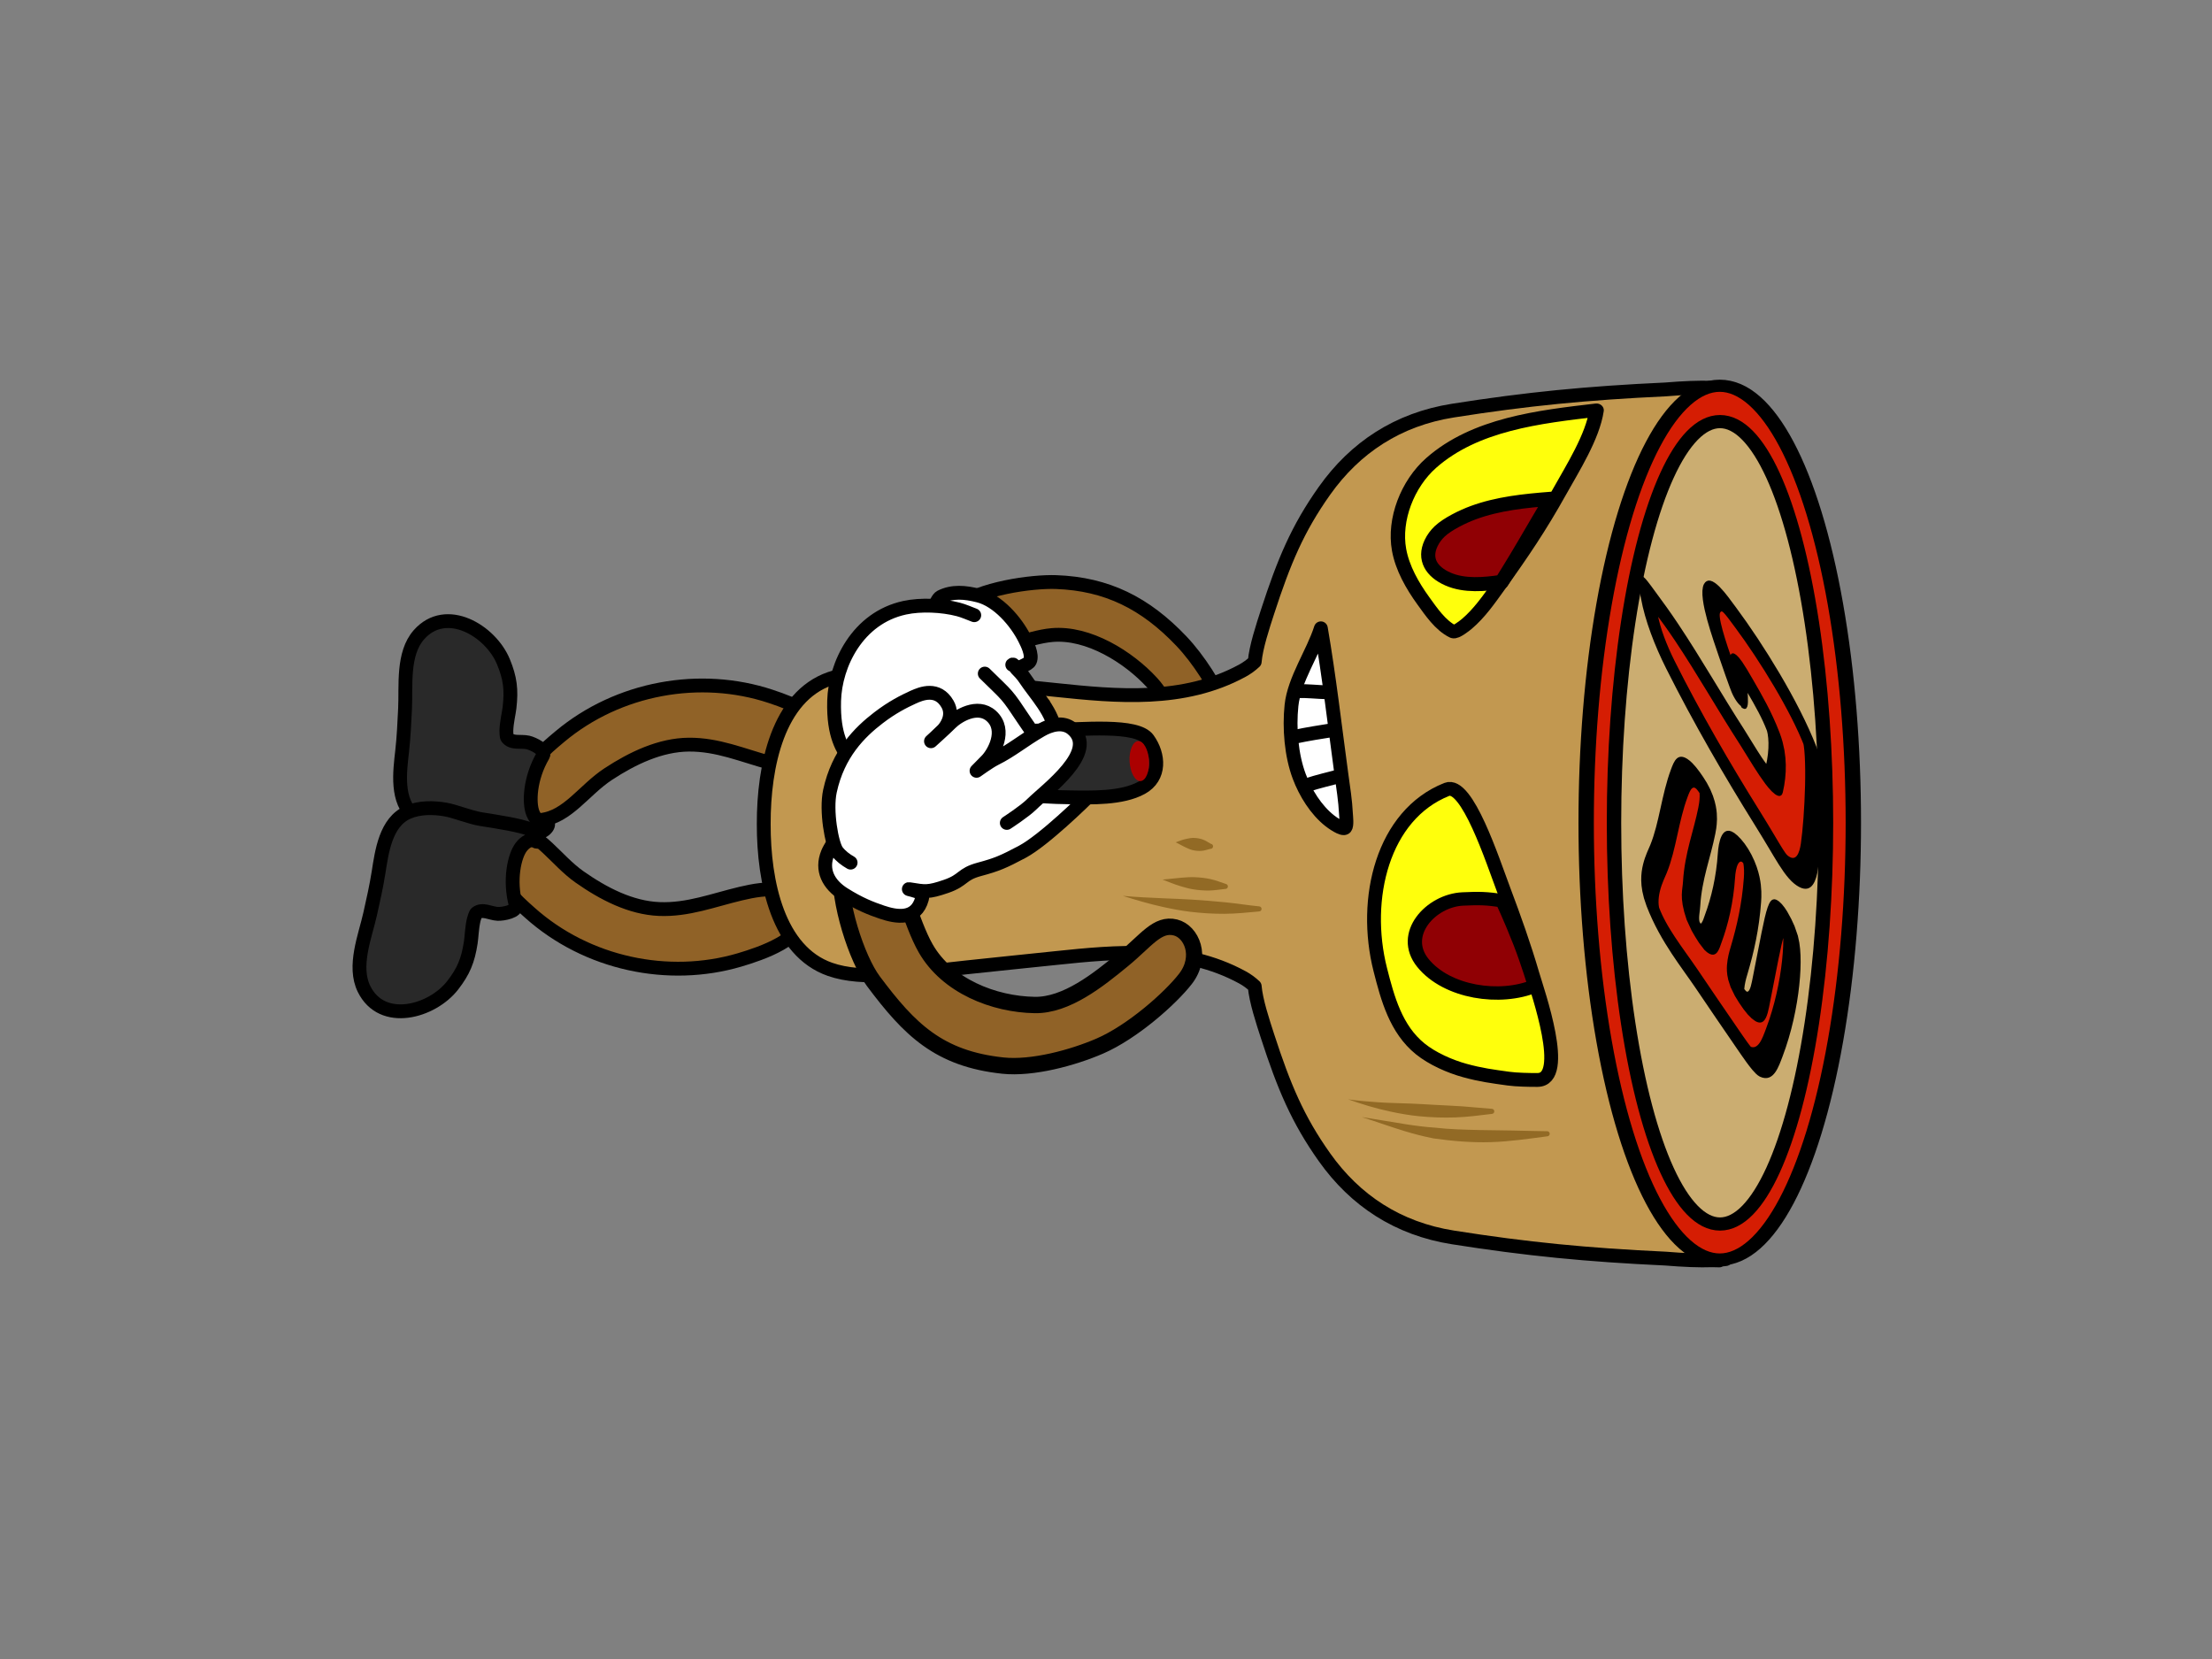 <?xml version="1.0" encoding="UTF-8" standalone="no"?>
<!DOCTYPE svg PUBLIC "-//W3C//DTD SVG 1.1//EN" "http://www.w3.org/Graphics/SVG/1.1/DTD/svg11.dtd">
<svg viewBox="0 0 480 360" version="1.1" xmlns="http://www.w3.org/2000/svg" xmlns:xlink="http://www.w3.org/1999/xlink" xml:space="preserve" xmlns:serif="http://www.serif.com/" style="fill-rule:evenodd;clip-rule:evenodd;stroke-linecap:round;stroke-linejoin:round;stroke-miterlimit:1.5;">
    <rect x="0" y="0" width="480" height="360" fill="#808080" stroke="none"/>
    <g transform="matrix(1,0,0,1,0,-750)">
        <g id="stamp-rolling1" transform="matrix(0.951,0,0,1.059,-0.239,-44.953)">
            <rect x="0.251" y="750.845" width="504.966" height="340.025" style="fill:none;"/>
            <g id="stamp-rolling11" serif:id="stamp-rolling1" transform="matrix(6.44171e-17,0.945,-1.052,5.78348e-17,835.247,211.241)">
                <g id="legs" transform="matrix(-1,0,0,1.104,895.665,-40.7)">
                    <g id="leg" transform="matrix(0.95,0.283,-0.312,0.86,-42.408,294.903)">
                        <g transform="matrix(1,0,0,1,37.248,-2.764)">
                            <path d="M261.243,250.641C254.936,253.785 258.093,259.844 261.239,264.612C264.646,269.776 268.565,274.161 270.46,280.104C272.331,285.972 271.497,292.578 269.844,298.713C268.218,304.754 263.743,309.996 264.956,315.691C265.562,318.535 270.308,318.91 272.584,317.518C277.576,314.464 279.15,310.394 280.847,306.135C286.989,290.722 284.418,272.871 274.867,259.959C271.779,255.786 265.747,248.396 261.243,250.641Z" style="fill:rgb(144,98,39);stroke:black;stroke-width:3px;"/>
                        </g>
                        <g transform="matrix(0.932,-0.361,0.361,0.932,-56.924,118.591)">
                            <path d="M264.339,310.169C264.74,308.793 262.368,309.541 262.064,311.663C261.656,314.506 261.951,318.542 262.184,322.757C262.321,325.218 261.691,328.517 261.796,330.741C261.921,333.397 262.523,336.323 264.118,338.522C267.21,342.786 273.675,342.224 278.227,341.951C281.281,341.768 284.329,341.79 287.386,341.8C292.366,341.816 299.276,343.044 303.584,339.615C310.556,334.066 305.26,324.108 298.677,320.991C295.232,319.36 292.765,318.909 288.809,319.16C287.483,319.244 285.799,319.606 283.826,319.59C283.591,319.589 282.515,319.5 282.321,319.345C280.995,318.286 281.745,316.336 281.475,314.777C281.277,313.631 280.052,310.712 278.817,311.355C273.757,313.989 268.385,313.93 266.214,312.911C265.006,312.343 263.988,311.375 264.339,310.169Z" style="fill:rgb(41,41,41);stroke:black;stroke-width:3px;"/>
                        </g>
                    </g>
                    <g id="leg1" serif:id="leg" transform="matrix(-0.939,0.311,0.343,0.851,321.552,294.604)">
                        <g transform="matrix(1,0,0,1,37.248,-2.764)">
                            <path d="M261.243,250.641C254.936,253.785 258.093,259.844 261.239,264.612C264.646,269.776 268.565,274.161 270.46,280.104C272.331,285.972 271.497,292.578 269.844,298.713C268.218,304.754 263.743,309.996 264.956,315.691C265.562,318.535 270.308,318.91 272.584,317.518C277.576,314.464 279.15,310.394 280.847,306.135C286.989,290.722 284.418,272.871 274.867,259.959C271.779,255.786 265.747,248.396 261.243,250.641Z" style="fill:rgb(144,98,39);stroke:black;stroke-width:3px;"/>
                        </g>
                        <g transform="matrix(0.991,-0.134,0.134,0.991,-0.417,35.623)">
                            <path d="M264.339,310.169C264.74,308.793 262.368,309.541 262.064,311.663C261.656,314.506 261.951,318.542 262.184,322.757C262.321,325.218 261.691,328.517 261.796,330.741C261.921,333.397 262.523,336.323 264.118,338.522C267.21,342.786 273.675,342.224 278.227,341.951C281.281,341.768 284.329,341.79 287.386,341.8C292.366,341.816 299.276,343.044 303.584,339.615C310.556,334.066 305.26,324.108 298.677,320.991C295.232,319.36 292.765,318.909 288.809,319.16C287.483,319.244 285.799,319.606 283.826,319.59C283.591,319.589 282.515,319.5 282.321,319.345C280.995,318.286 281.745,316.336 281.475,314.777C281.277,313.631 280.052,310.712 278.817,311.355C273.757,313.989 268.385,313.93 266.214,312.911C265.006,312.343 263.988,311.375 264.339,310.169Z" style="fill:rgb(41,41,41);stroke:black;stroke-width:3px;"/>
                        </g>
                    </g>
                </g>
                <g id="right-arm" transform="matrix(-0.118,-0.993,-0.993,0.118,940.507,716.975)">
                    <path d="M212.641,171.32C204.268,169.598 204.639,190.591 198.085,199.691C193.688,205.795 185.675,212.259 177.749,212.498C172.205,212.665 165.823,210.059 160.386,211.413C156.637,212.347 154.263,218.61 157.941,221.01C163.191,224.434 174.895,224.596 179.974,223.806C190.895,222.109 198.666,216.972 205.452,207.902C208.751,203.492 211.671,197.306 213.283,192.079C214.742,187.347 217.046,180.956 216.193,176.447C215.73,174.003 215.145,171.835 212.641,171.32Z" style="fill:rgb(144,98,39);stroke:black;stroke-width:3px;"/>
                </g>
                <g id="body" transform="matrix(1,0,0,1,490.188,357.365)">
                    <g transform="matrix(1,0,0,1,113.675,-363.365)">
                        <path d="M145.629,426.103L239.972,425.415C240.037,425.844 240.089,426.306 240.131,426.797L240.258,426.798C240.247,427.307 240.235,427.811 240.223,428.316C240.333,431.126 240.176,434.643 239.863,438.454C239.072,455.502 237.792,468.577 235.269,484.578C233.386,496.523 227.274,505.776 217.908,512.427C209.655,518.286 202.538,521.243 191.676,524.78C188.482,525.819 183.951,527.313 180.816,527.576C180.078,528.36 179.424,529.245 178.876,530.251C171.923,543.008 173.319,557.603 174.697,570.747C175.379,577.249 175.998,583.454 176.729,590.235C178.076,602.725 179.639,612.544 177.145,619.684C173.217,630.934 158.278,634.1 145.629,634.067C132.98,634.1 118.041,630.934 114.112,619.684C111.619,612.544 113.182,602.725 114.529,590.235C115.259,583.454 115.879,577.249 116.56,570.747C117.939,557.603 119.335,543.008 112.382,530.251C111.834,529.245 111.18,528.36 110.442,527.576C107.307,527.313 102.776,525.819 99.582,524.78C88.72,521.243 81.603,518.286 73.35,512.427C63.984,505.776 57.872,496.523 55.989,484.578C53.466,468.577 52.186,455.502 51.395,438.454C51.082,434.643 50.925,431.126 51.035,428.316C51.023,427.811 51.011,427.307 51,426.798L51.127,426.797C51.169,426.306 51.221,425.844 51.286,425.415L145.629,426.103Z" style="fill:rgb(194,152,80);stroke:black;stroke-width:3px;"/>
                    </g>
                    <g transform="matrix(1.041,0,0,1.317,31.027,-19.627)">
                        <ellipse cx="219" cy="63" rx="91" ry="22" style="fill:rgb(213,29,3);stroke:black;stroke-width:2.53px;"/>
                    </g>
                    <g transform="matrix(0.956,0,0,1.045,49.678,-2.545)">
                        <ellipse cx="219" cy="63" rx="91" ry="22" style="fill:rgb(203,173,113);stroke:black;stroke-width:2.99px;"/>
                    </g>
                    <g transform="matrix(0.995,0.102,-0.102,0.995,41.73,-23.889)">
                        <path d="M253.233,162.141C253.245,164.58 253.096,167.04 253.104,169.561C253.112,172.002 253.178,174.466 253.27,176.93C253.345,178.907 253.494,180.868 253.603,182.831C253.773,185.867 253.965,188.821 253.979,191.752C254.581,188.862 255.133,185.928 255.482,182.886C255.71,180.904 255.89,178.912 255.925,176.903C255.968,174.399 255.868,171.888 255.603,169.424C255.331,166.89 254.805,164.451 254.333,162.032C254.303,161.729 254.033,161.507 253.729,161.537C253.425,161.567 253.203,161.838 253.233,162.141Z" style="fill:rgb(146,106,37);"/>
                    </g>
                    <g transform="matrix(0.995,0.102,-0.102,0.995,42.466,-24.035)">
                        <path d="M248.412,170.06C248.173,171.154 247.838,172.252 247.705,173.498C247.586,174.61 247.576,175.771 247.65,176.923C247.709,177.855 247.877,178.75 248.037,179.65C248.303,181.138 248.645,182.449 248.877,183.764C249.242,182.469 249.631,181.158 249.917,179.662C250.09,178.756 250.253,177.851 250.304,176.91C250.367,175.758 250.338,174.597 250.208,173.486C250.063,172.252 249.724,171.166 249.517,170.075C249.522,169.77 249.277,169.519 248.972,169.515C248.667,169.511 248.416,169.755 248.412,170.06Z" style="fill:rgb(146,106,37);"/>
                    </g>
                    <g transform="matrix(0.995,0.102,-0.102,0.995,42.466,-24.035)">
                        <path d="M240.092,174.143C239.862,174.744 239.516,175.259 239.338,176.008C239.195,176.611 239.146,177.271 239.194,177.918C239.236,178.471 239.385,178.961 239.55,179.473C239.85,180.402 240.19,181.05 240.556,181.764C240.792,181.018 241.124,180.389 241.43,179.488C241.598,178.993 241.776,178.53 241.848,177.997C241.934,177.361 241.936,176.706 241.839,176.101C241.715,175.327 241.414,174.776 241.197,174.159C241.201,173.854 240.957,173.603 240.652,173.599C240.347,173.594 240.096,173.838 240.092,174.143Z" style="fill:rgb(146,106,37);"/>
                    </g>
                    <g transform="matrix(1,0,0,0.587,16.041,95.847)">
                        <path d="M216.215,192.9C215.818,198.302 215.267,203.266 214.998,208.322C214.726,213.43 214.647,218.573 214.906,224.051C215.092,227.998 215.503,232.101 216.132,236.506C216.909,241.942 218.081,247.727 219.657,254.294C218.408,244.825 217.952,236.971 217.723,229.868C217.65,227.602 217.596,225.426 217.546,223.303C217.419,217.94 217.479,212.942 217.497,207.91C217.514,203.045 217.411,198.204 217.319,192.99C217.334,192.471 217.098,192.03 216.793,192.005C216.489,191.981 216.23,192.382 216.215,192.9Z" style="fill:rgb(146,106,37);"/>
                    </g>
                    <g transform="matrix(0.999,-0.043,0.043,0.999,1.426,10.483)">
                        <path d="M228.319,215.862C227.882,217.641 227.445,219.4 227.273,221.249C227.106,223.054 227.126,224.889 227.287,226.706C227.416,228.16 227.686,229.585 227.995,231.008C228.466,233.176 229.097,235.224 229.726,237.306C229.719,235.148 229.82,233.028 229.867,230.828C229.897,229.406 229.956,227.997 229.938,226.571C229.916,224.809 229.865,223.05 229.776,221.301C229.683,219.5 229.45,217.763 229.418,215.984C229.452,215.681 229.233,215.408 228.93,215.374C228.627,215.34 228.353,215.559 228.319,215.862Z" style="fill:rgb(146,106,37);"/>
                    </g>
                    <g transform="matrix(1,0,0,1,26.091,-0.828)">
                        <path d="M299.826,101.641C299.812,104.072 299.71,106.516 299.677,108.994C299.644,111.422 299.624,113.858 299.569,116.289C299.496,119.539 299.417,122.775 299.051,125.945C298.915,128.072 298.635,130.161 298.313,132.258C297.823,135.453 297.24,138.606 296.762,141.81C297.734,138.712 298.84,135.693 299.784,132.594C300.421,130.504 300.962,128.402 301.387,126.249C301.955,122.194 302.324,118.024 302.197,113.85C302.071,109.7 301.459,105.593 300.929,101.563C300.907,101.259 300.643,101.029 300.339,101.05C300.034,101.072 299.805,101.336 299.826,101.641Z" style="fill:rgb(146,106,37);"/>
                    </g>
                    <g transform="matrix(1,0,0,1,26.271,0.319)">
                        <path d="M294.788,112.49C294.647,114.567 294.403,116.629 294.26,118.74C294.121,120.802 294.037,122.875 293.923,124.952C293.832,126.604 293.723,128.257 293.657,129.91C293.557,132.418 293.531,134.899 293.354,137.383C293.203,139.494 293.024,141.56 292.733,143.632C293.789,140.656 294.707,137.643 295.377,134.508C295.82,132.44 296.188,130.355 296.396,128.242C296.655,125.613 296.744,122.96 296.654,120.332C296.562,117.665 296.199,115.06 295.893,112.459C295.885,112.154 295.63,111.914 295.325,111.922C295.02,111.931 294.78,112.185 294.788,112.49Z" style="fill:rgb(146,106,37);"/>
                    </g>
                </g>
                <g id="stamp" transform="matrix(1,0,-0.356,1.014,148.578,-6.47)">
                    <g transform="matrix(0.997,0.079,-0.928,0.866,585.05,350.269)">
                        <path d="M182.542,42.968C178.88,47.169 177.476,55.434 177.794,61.859C177.918,64.357 177.793,66.6 180.596,67.422C183.595,68.3 187.007,64.949 188.998,63.182C189.209,62.995 192.384,60.109 192.28,59.914C191.902,59.204 187.622,60.614 187.068,60.145C186.735,59.864 187.307,57.822 187.405,57.43C187.962,55.206 188.53,53.127 190.062,51.443C191.256,50.131 194.669,49.764 199.253,50.335C201.718,50.642 200.174,56.04 199.929,58.22C199.287,63.925 197.846,68.87 197.426,74.606C197.287,76.502 197.327,78.196 197.417,80.095C197.423,80.221 197.462,82.016 197.585,82.026C197.96,82.057 199.563,81.293 199.909,81.158C202.581,80.12 204.521,77.953 205.666,75.444C208.82,68.534 210.72,60.847 211.864,53.489C212.763,47.713 213.909,46.431 212.164,44.15C210.478,41.948 207.337,41.307 204.788,41.162C198.258,40.791 184.008,41.286 182.542,42.968Z" style="fill:rgb(213,29,3);stroke:black;stroke-width:4.26px;"/>
                    </g>
                    <g transform="matrix(0.997,0.079,-0.928,0.866,585.05,350.269)">
                        <path d="M224.777,44.39C222.555,47.62 226.988,47.511 244.917,49.326C248.596,49.699 252.865,49.871 251.78,54.625C251.488,55.905 246.396,54.959 245.344,54.785C239.522,53.822 233.574,53.088 227.662,53.148C225.235,53.173 221.749,53.577 222.963,56.67C223.886,59.024 228.009,59.391 230.051,59.354C235.352,59.259 241.157,60.003 246.576,61.138C248.02,61.44 250.698,61.778 251.211,63.357C251.325,63.708 250.99,65.4 250.777,65.597C249.265,66.989 247.641,66.493 245.546,66.542C239.631,66.681 232.587,65.105 226.679,64.519C225.65,64.417 221.513,63.969 221.143,65.669C220.975,66.44 220.996,67.457 221.217,68.088C221.977,70.258 224.579,70.802 226.88,71.288C234.565,72.91 240.625,72.849 247.952,74.503C250.277,75.027 257.201,77.081 259.179,74.87C261.739,72.008 261.048,67.525 261.229,63.949C261.394,60.69 261.633,56.826 261.717,53.564C261.74,52.695 261.932,50.174 261.345,49.453C259.283,46.923 255.053,46.166 252.05,45.524C237.715,42.46 225.929,42.715 224.777,44.39Z" style="fill:rgb(213,29,3);stroke:black;stroke-width:4.26px;"/>
                    </g>
                </g>
                <g id="left-arm" transform="matrix(1.047,-0.559,0.549,1.027,472.277,475.042)">
                    <path d="M197.33,169.474C195.061,172.063 196.93,175.387 198.013,180.942C199.144,186.74 200.524,194.216 197.71,199.379C194.078,206.041 187.114,212.09 179.188,212.33C173.643,212.497 165.823,210.059 160.386,211.413C156.637,212.347 155.127,216.766 158.805,219.166C164.055,222.59 174.895,224.596 179.974,223.806C190.895,222.109 198.105,219.841 204.712,209.949C207.771,205.369 209.486,197.749 209.929,192.3C210.469,185.661 208.305,176.484 206.483,172.332C204.385,167.55 199.358,167.16 197.33,169.474Z" style="fill:rgb(144,98,39);stroke:black;stroke-width:3px;"/>
                </g>
                <g id="hands" transform="matrix(1,0,0,1,477.292,4.44089e-16)">
                    <g transform="matrix(1,0,0,1,-333.169,0)">
                        <path d="M572.09,573.648C571.392,572.944 570.868,570.709 570.031,570.324C568.673,569.699 566.216,570.955 565.248,571.439C561.484,573.321 556.905,577.249 555.828,581.522C555.107,584.385 554.844,587.156 556.123,589.693C556.422,590.287 557.714,590.785 558.326,591.091C558.609,591.232 559.63,591.533 559.43,591.533" style="fill:white;stroke:black;stroke-width:3px;"/>
                    </g>
                    <g transform="matrix(1,0,0,1,-333.169,0)">
                        <path d="M560.093,582.406C559.665,583.555 559.149,584.678 558.841,585.865C557.941,589.338 557.711,593.956 558.473,597.489C560.682,607.733 570.809,612.581 578.644,612.799C586.473,613.016 589.125,610.838 591.525,609.413C593.128,608.46 594.06,606.028 594.979,604.555C596.28,602.47 598.008,600.624 598.997,598.374C604.27,586.376 601.837,569.326 587.622,565.11C583.201,563.799 578.386,568.164 575.256,570.409C573.328,571.792 573.312,571.634 571.648,573.279C571.364,573.56 570.555,573.881 570.838,574.163" style="fill:white;stroke:black;stroke-width:3px;"/>
                    </g>
                    <g transform="matrix(1,0,0,1,-333.169,0)">
                        <path d="M592.571,561.301C592.571,558.679 595.821,554.093 598.735,556.966C600.305,558.514 608.913,567.323 611.39,571.98C613.557,576.054 614.179,577.506 615.193,581.287C616.261,585.266 617.54,584.579 618.894,588.522C620.232,592.42 620.051,593.095 619.509,596.422C619.367,597.3 619.875,594.616 620.422,593.914C620.665,593.603 621.214,593.646 621.594,593.751C626.291,595.05 625.551,599.298 624.47,602.473C623.678,604.8 622.739,607.256 620.576,610.698C618.498,614.004 615.362,615.712 611.627,614.172C610.408,613.669 609.357,612.767 608.093,612.393C601.285,610.381 593.918,610.085 588.939,604.409C586.626,601.773 584.146,599.263 582.09,596.422C581.526,595.643 580.216,593.684 581.178,593.684" style="fill:white;stroke:black;stroke-width:3px;"/>
                    </g>
                    <g transform="matrix(0.932,-0.362,0.362,0.932,8.896,461.41)">
                        <g transform="matrix(1,0,0,1,37.796,5.996)">
                            <path d="M160.369,160.376C156.416,161.404 153.317,172.566 150.479,180.512C148.525,185.982 145.934,193.07 153.426,194.874C157.224,195.788 159.482,193.448 161.126,190.817C163.08,187.688 164.536,184.296 165.915,180.891C167.734,176.4 170.342,170.311 169.691,165.461C169.062,160.768 164.415,159.324 160.369,160.376Z" style="fill:rgb(43,43,43);stroke:black;stroke-width:3px;"/>
                        </g>
                        <g transform="matrix(1.108,0.356,-0.306,0.952,69.977,-47.166)">
                            <ellipse cx="164.986" cy="166.249" rx="3.732" ry="2.107" style="fill:rgb(171,0,0);"/>
                        </g>
                    </g>
                    <g transform="matrix(1,0,0,1,-333.169,0)">
                        <path d="M572.753,580.125C577.979,574.816 576.832,575.591 583.056,571.439C585.849,569.577 586.84,568.594 590.051,567.465C590.899,567.167 594.351,566.171 595.874,566.337C599.579,566.741 601.313,570.48 599.723,573.727C598.095,577.054 593.795,580.376 591.009,582.848C590.684,583.136 591.585,582.198 591.892,581.891C592.516,581.265 593.134,580.63 593.801,580.05C595.523,578.554 599.492,576.145 600.723,579.683C602.204,583.941 599.744,588.132 596.893,591.091C595.858,592.165 594.809,593.235 593.653,594.177C593.204,594.544 592.113,594.407 592.113,594.987C592.113,595.537 593.155,594.629 593.653,594.398C594.194,594.148 594.656,593.722 595.225,593.545C597.37,592.878 599.146,594.772 599.324,596.901C599.523,599.285 597.047,602.358 595.642,603.966C595.228,604.44 594.668,604.769 594.245,605.234C593.927,605.583 593.1,606.06 593.432,606.396" style="fill:white;stroke:black;stroke-width:3px;"/>
                    </g>
                    <g transform="matrix(1,0,0,1,-333.169,0)">
                        <path d="M613.743,609.224C613.135,610.297 612.325,611.376 611.291,612.167C609.77,613.329 602.461,614.622 598.227,613.705C590.121,611.949 585.48,607.279 582.353,603.2C580.052,600.199 578.812,597.721 577.873,595.674C577.035,593.849 575.668,590.327 579.352,588.209C581.971,586.704 584.439,588.661 585.006,589.224C585.95,590.16 587.422,591.792 587.422,591.792C587.422,591.792 584.797,588.86 583.461,587.524C581.978,586.042 579.251,581.7 581.937,578.708C585.001,575.293 590.056,578.153 591.657,579.767C592.536,580.653 593.835,581.912 593.835,581.912C593.835,581.912 591.85,579.159 591.229,577.907C589.434,574.288 587.206,571.733 584.999,567.884C583.883,565.938 583.028,563.189 584.733,561.15C589.634,555.286 597.932,566.752 601.108,569.953C602.64,571.497 605.132,575.345 605.132,575.345" style="fill:white;stroke:black;stroke-width:3px;"/>
                    </g>
                </g>
                <g id="mouth" transform="matrix(0.996,0.084,-0.093,1.1,613.972,-58.811)">
                    <g transform="matrix(1,0,0,0.906,-74.623,364.564)">
                        <path d="M215.127,153.737C225.398,151.07 235.897,148.96 246.256,146.653C249.092,146.021 251.95,145.303 254.834,144.925C255.437,144.845 257.24,144.458 257.756,144.82C258.453,145.308 256.784,147.977 256.576,148.292C254.467,151.501 250.938,154.096 247.531,155.713C243.106,157.814 237.284,158.778 232.338,158.679C226.706,158.568 220.598,154.981 215.127,153.737Z" style="fill:white;stroke:black;stroke-width:3px;"/>
                    </g>
                    <g transform="matrix(1,0,0,0.906,-74.623,364.564)">
                        <path d="M228.851,151.35C228.966,153.396 228.895,155.451 229.121,157.489" style="fill:none;stroke:black;stroke-width:3px;"/>
                    </g>
                    <g transform="matrix(1,0,0,0.906,-74.623,364.564)">
                        <path d="M236.853,149.081C237.544,151.88 238.221,154.688 239.065,157.446" style="fill:none;stroke:black;stroke-width:3px;"/>
                    </g>
                    <g transform="matrix(1,0,0,0.906,-74.623,364.564)">
                        <path d="M246.637,146.694C247.51,149.123 248.277,151.568 249.3,153.942" style="fill:none;stroke:black;stroke-width:3px;"/>
                    </g>
                </g>
                <g id="eyes" transform="matrix(0.995,0.101,-0.101,0.995,487.349,326.609)">
                    <g transform="matrix(1,2.77556e-17,-1.38778e-17,1,36.475,0.581)">
                        <path d="M232.315,126.206C230.145,122.023 246.605,114.789 252.837,111.689C258.561,108.842 264.401,106.067 270.29,103.679C273.957,102.191 292.258,93.561 292.996,100.263C293.186,101.985 293.414,104.846 293.349,106.577C293.214,110.202 293.155,112.57 292.557,116.149C292.004,119.463 290.72,123.416 288.86,126.263C285.151,131.936 278.716,134.4 272.638,136.617C257.734,142.053 239.207,139.491 232.315,126.206Z" style="fill:rgb(255,255,12);stroke:black;stroke-width:3px;"/>
                    </g>
                    <g transform="matrix(1,4.16334e-17,-4.34858e-17,1.067,35.896,-6.707)">
                        <path d="M255.722,111.577C255.482,114.736 255.68,116.481 256.175,119.626C257.182,126.035 265.18,131.664 270.852,126.38C276.724,120.91 277.252,109.988 273.35,103.251C273.35,103.251 268.498,105.128 264.35,107.122C259.365,109.518 255.722,111.577 255.722,111.577Z" style="fill:rgb(144,0,4);stroke:black;stroke-width:2.9px;"/>
                    </g>
                    <g transform="matrix(0.924,0,-1.38778e-17,1,50.02,0.319)">
                        <path d="M144.677,102.448C147.612,114.754 150.833,128.344 160.916,136.984C166.346,141.637 175.034,143.861 181.972,142.011C186.17,140.892 189.997,138.375 193.313,135.645C195.573,133.785 198.661,131.421 199.777,128.579C200.01,127.985 198.056,126.135 197.66,125.782C194.862,123.296 191.471,121.572 188.191,119.824C180.01,115.466 173.263,112.121 164.651,108.685C158.837,106.365 151.017,102.725 144.677,102.448Z" style="fill:rgb(255,255,12);stroke:black;stroke-width:3.12px;"/>
                    </g>
                    <g transform="matrix(0.924,-2.77556e-17,-0.037,0.939,61.923,11.327)">
                        <path d="M157.794,105.743C159.152,111.804 160.658,117.869 163.592,123.339C164.796,125.584 167.022,128.942 169.021,130.595C169.924,131.342 170.968,131.936 172.077,132.317C176.08,133.691 178.725,131.508 179.851,127.626C181.006,123.647 179.899,119.067 178.747,115.195C178.747,115.195 173.739,112.798 169.454,110.918C164.331,108.669 157.794,105.743 157.794,105.743Z" style="fill:rgb(144,0,4);stroke:black;stroke-width:3.28px;"/>
                    </g>
                </g>
            </g>
        </g>
    </g>
</svg>
